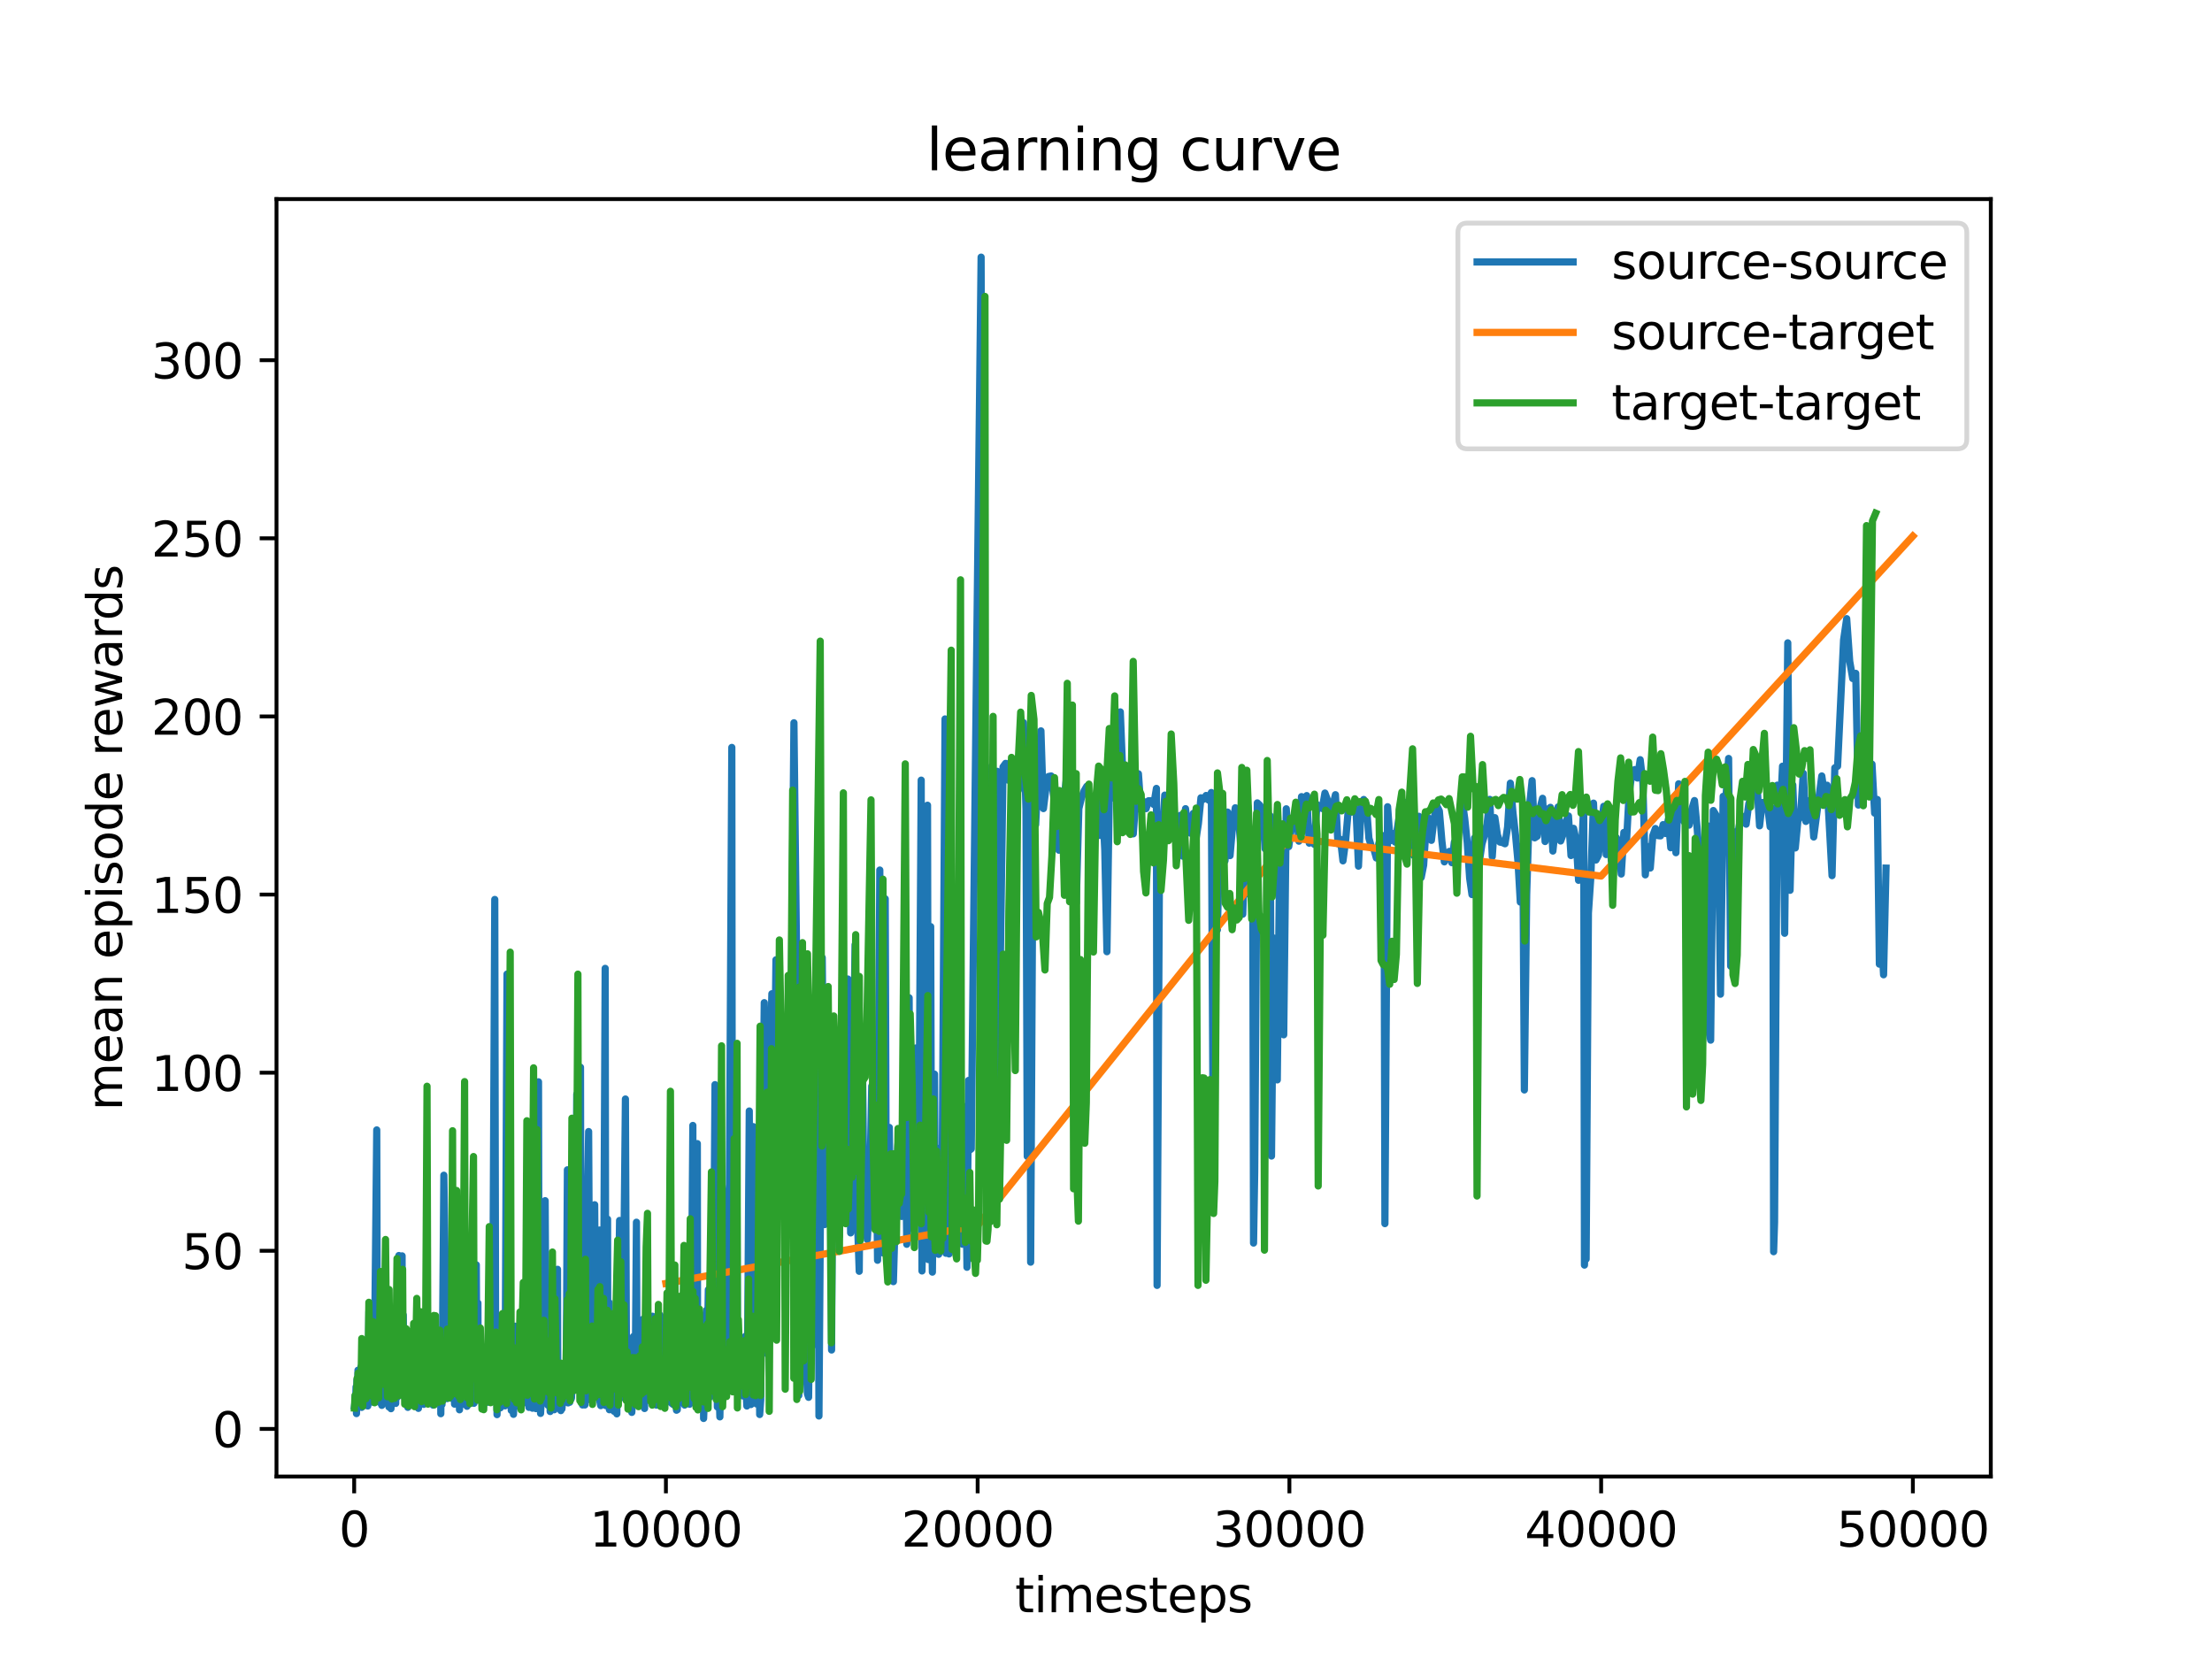 <?xml version="1.0" encoding="utf-8" standalone="no"?>
<!DOCTYPE svg PUBLIC "-//W3C//DTD SVG 1.1//EN"
  "http://www.w3.org/Graphics/SVG/1.1/DTD/svg11.dtd">
<svg xmlns:xlink="http://www.w3.org/1999/xlink" width="460.8pt" height="345.6pt" viewBox="0 0 460.8 345.6" xmlns="http://www.w3.org/2000/svg" version="1.1">
 <defs>
  <style type="text/css">*{stroke-linejoin: round; stroke-linecap: butt}</style>
 </defs>
 <g id="figure_1">
  <g id="patch_1">
   <path d="M 0 345.6 
L 460.8 345.6 
L 460.8 0 
L 0 0 
z
" style="fill: #ffffff"/>
  </g>
  <g id="axes_1">
   <g id="patch_2">
    <path d="M 57.6 307.584 
L 414.72 307.584 
L 414.72 41.472 
L 57.6 41.472 
z
" style="fill: #ffffff"/>
   </g>
   <g id="matplotlib.axis_1">
    <g id="xtick_1">
     <g id="line2d_1">
      <defs>
       <path id="m27c959105b" d="M 0 0 
L 0 3.5 
" style="stroke: #000000; stroke-width: 0.8"/>
      </defs>
      <g>
       <use xlink:href="#m27c959105b" x="73.781" y="307.584" style="stroke: #000000; stroke-width: 0.8"/>
      </g>
     </g>
     <g id="text_1">
      <!-- 0 -->
      <g transform="translate(70.6 322.182) scale(0.1 -0.1)">
       <defs>
        <path id="DejaVuSans-30" d="M 2034 4250 
Q 1547 4250 1301 3770 
Q 1056 3291 1056 2328 
Q 1056 1369 1301 889 
Q 1547 409 2034 409 
Q 2525 409 2770 889 
Q 3016 1369 3016 2328 
Q 3016 3291 2770 3770 
Q 2525 4250 2034 4250 
z
M 2034 4750 
Q 2819 4750 3233 4129 
Q 3647 3509 3647 2328 
Q 3647 1150 3233 529 
Q 2819 -91 2034 -91 
Q 1250 -91 836 529 
Q 422 1150 422 2328 
Q 422 3509 836 4129 
Q 1250 4750 2034 4750 
z
" transform="scale(0.016)"/>
       </defs>
       <use xlink:href="#DejaVuSans-30"/>
      </g>
     </g>
    </g>
    <g id="xtick_2">
     <g id="line2d_2">
      <g>
       <use xlink:href="#m27c959105b" x="138.722" y="307.584" style="stroke: #000000; stroke-width: 0.8"/>
      </g>
     </g>
     <g id="text_2">
      <!-- 10000 -->
      <g transform="translate(122.816 322.182) scale(0.1 -0.1)">
       <defs>
        <path id="DejaVuSans-31" d="M 794 531 
L 1825 531 
L 1825 4091 
L 703 3866 
L 703 4441 
L 1819 4666 
L 2450 4666 
L 2450 531 
L 3481 531 
L 3481 0 
L 794 0 
L 794 531 
z
" transform="scale(0.016)"/>
       </defs>
       <use xlink:href="#DejaVuSans-31"/>
       <use xlink:href="#DejaVuSans-30" x="63.623"/>
       <use xlink:href="#DejaVuSans-30" x="127.246"/>
       <use xlink:href="#DejaVuSans-30" x="190.869"/>
       <use xlink:href="#DejaVuSans-30" x="254.492"/>
      </g>
     </g>
    </g>
    <g id="xtick_3">
     <g id="line2d_3">
      <g>
       <use xlink:href="#m27c959105b" x="203.663" y="307.584" style="stroke: #000000; stroke-width: 0.8"/>
      </g>
     </g>
     <g id="text_3">
      <!-- 20000 -->
      <g transform="translate(187.757 322.182) scale(0.1 -0.1)">
       <defs>
        <path id="DejaVuSans-32" d="M 1228 531 
L 3431 531 
L 3431 0 
L 469 0 
L 469 531 
Q 828 903 1448 1529 
Q 2069 2156 2228 2338 
Q 2531 2678 2651 2914 
Q 2772 3150 2772 3378 
Q 2772 3750 2511 3984 
Q 2250 4219 1831 4219 
Q 1534 4219 1204 4116 
Q 875 4013 500 3803 
L 500 4441 
Q 881 4594 1212 4672 
Q 1544 4750 1819 4750 
Q 2544 4750 2975 4387 
Q 3406 4025 3406 3419 
Q 3406 3131 3298 2873 
Q 3191 2616 2906 2266 
Q 2828 2175 2409 1742 
Q 1991 1309 1228 531 
z
" transform="scale(0.016)"/>
       </defs>
       <use xlink:href="#DejaVuSans-32"/>
       <use xlink:href="#DejaVuSans-30" x="63.623"/>
       <use xlink:href="#DejaVuSans-30" x="127.246"/>
       <use xlink:href="#DejaVuSans-30" x="190.869"/>
       <use xlink:href="#DejaVuSans-30" x="254.492"/>
      </g>
     </g>
    </g>
    <g id="xtick_4">
     <g id="line2d_4">
      <g>
       <use xlink:href="#m27c959105b" x="268.605" y="307.584" style="stroke: #000000; stroke-width: 0.8"/>
      </g>
     </g>
     <g id="text_4">
      <!-- 30000 -->
      <g transform="translate(252.698 322.182) scale(0.1 -0.1)">
       <defs>
        <path id="DejaVuSans-33" d="M 2597 2516 
Q 3050 2419 3304 2112 
Q 3559 1806 3559 1356 
Q 3559 666 3084 287 
Q 2609 -91 1734 -91 
Q 1441 -91 1130 -33 
Q 819 25 488 141 
L 488 750 
Q 750 597 1062 519 
Q 1375 441 1716 441 
Q 2309 441 2620 675 
Q 2931 909 2931 1356 
Q 2931 1769 2642 2001 
Q 2353 2234 1838 2234 
L 1294 2234 
L 1294 2753 
L 1863 2753 
Q 2328 2753 2575 2939 
Q 2822 3125 2822 3475 
Q 2822 3834 2567 4026 
Q 2313 4219 1838 4219 
Q 1578 4219 1281 4162 
Q 984 4106 628 3988 
L 628 4550 
Q 988 4650 1302 4700 
Q 1616 4750 1894 4750 
Q 2613 4750 3031 4423 
Q 3450 4097 3450 3541 
Q 3450 3153 3228 2886 
Q 3006 2619 2597 2516 
z
" transform="scale(0.016)"/>
       </defs>
       <use xlink:href="#DejaVuSans-33"/>
       <use xlink:href="#DejaVuSans-30" x="63.623"/>
       <use xlink:href="#DejaVuSans-30" x="127.246"/>
       <use xlink:href="#DejaVuSans-30" x="190.869"/>
       <use xlink:href="#DejaVuSans-30" x="254.492"/>
      </g>
     </g>
    </g>
    <g id="xtick_5">
     <g id="line2d_5">
      <g>
       <use xlink:href="#m27c959105b" x="333.546" y="307.584" style="stroke: #000000; stroke-width: 0.8"/>
      </g>
     </g>
     <g id="text_5">
      <!-- 40000 -->
      <g transform="translate(317.64 322.182) scale(0.1 -0.1)">
       <defs>
        <path id="DejaVuSans-34" d="M 2419 4116 
L 825 1625 
L 2419 1625 
L 2419 4116 
z
M 2253 4666 
L 3047 4666 
L 3047 1625 
L 3713 1625 
L 3713 1100 
L 3047 1100 
L 3047 0 
L 2419 0 
L 2419 1100 
L 313 1100 
L 313 1709 
L 2253 4666 
z
" transform="scale(0.016)"/>
       </defs>
       <use xlink:href="#DejaVuSans-34"/>
       <use xlink:href="#DejaVuSans-30" x="63.623"/>
       <use xlink:href="#DejaVuSans-30" x="127.246"/>
       <use xlink:href="#DejaVuSans-30" x="190.869"/>
       <use xlink:href="#DejaVuSans-30" x="254.492"/>
      </g>
     </g>
    </g>
    <g id="xtick_6">
     <g id="line2d_6">
      <g>
       <use xlink:href="#m27c959105b" x="398.487" y="307.584" style="stroke: #000000; stroke-width: 0.8"/>
      </g>
     </g>
     <g id="text_6">
      <!-- 50000 -->
      <g transform="translate(382.581 322.182) scale(0.1 -0.1)">
       <defs>
        <path id="DejaVuSans-35" d="M 691 4666 
L 3169 4666 
L 3169 4134 
L 1269 4134 
L 1269 2991 
Q 1406 3038 1543 3061 
Q 1681 3084 1819 3084 
Q 2600 3084 3056 2656 
Q 3513 2228 3513 1497 
Q 3513 744 3044 326 
Q 2575 -91 1722 -91 
Q 1428 -91 1123 -41 
Q 819 9 494 109 
L 494 744 
Q 775 591 1075 516 
Q 1375 441 1709 441 
Q 2250 441 2565 725 
Q 2881 1009 2881 1497 
Q 2881 1984 2565 2268 
Q 2250 2553 1709 2553 
Q 1456 2553 1204 2497 
Q 953 2441 691 2322 
L 691 4666 
z
" transform="scale(0.016)"/>
       </defs>
       <use xlink:href="#DejaVuSans-35"/>
       <use xlink:href="#DejaVuSans-30" x="63.623"/>
       <use xlink:href="#DejaVuSans-30" x="127.246"/>
       <use xlink:href="#DejaVuSans-30" x="190.869"/>
       <use xlink:href="#DejaVuSans-30" x="254.492"/>
      </g>
     </g>
    </g>
    <g id="text_7">
     <!-- timesteps -->
     <g transform="translate(211.444 335.861) scale(0.1 -0.1)">
      <defs>
       <path id="DejaVuSans-74" d="M 1172 4494 
L 1172 3500 
L 2356 3500 
L 2356 3053 
L 1172 3053 
L 1172 1153 
Q 1172 725 1289 603 
Q 1406 481 1766 481 
L 2356 481 
L 2356 0 
L 1766 0 
Q 1100 0 847 248 
Q 594 497 594 1153 
L 594 3053 
L 172 3053 
L 172 3500 
L 594 3500 
L 594 4494 
L 1172 4494 
z
" transform="scale(0.016)"/>
       <path id="DejaVuSans-69" d="M 603 3500 
L 1178 3500 
L 1178 0 
L 603 0 
L 603 3500 
z
M 603 4863 
L 1178 4863 
L 1178 4134 
L 603 4134 
L 603 4863 
z
" transform="scale(0.016)"/>
       <path id="DejaVuSans-6d" d="M 3328 2828 
Q 3544 3216 3844 3400 
Q 4144 3584 4550 3584 
Q 5097 3584 5394 3201 
Q 5691 2819 5691 2113 
L 5691 0 
L 5113 0 
L 5113 2094 
Q 5113 2597 4934 2840 
Q 4756 3084 4391 3084 
Q 3944 3084 3684 2787 
Q 3425 2491 3425 1978 
L 3425 0 
L 2847 0 
L 2847 2094 
Q 2847 2600 2669 2842 
Q 2491 3084 2119 3084 
Q 1678 3084 1418 2786 
Q 1159 2488 1159 1978 
L 1159 0 
L 581 0 
L 581 3500 
L 1159 3500 
L 1159 2956 
Q 1356 3278 1631 3431 
Q 1906 3584 2284 3584 
Q 2666 3584 2933 3390 
Q 3200 3197 3328 2828 
z
" transform="scale(0.016)"/>
       <path id="DejaVuSans-65" d="M 3597 1894 
L 3597 1613 
L 953 1613 
Q 991 1019 1311 708 
Q 1631 397 2203 397 
Q 2534 397 2845 478 
Q 3156 559 3463 722 
L 3463 178 
Q 3153 47 2828 -22 
Q 2503 -91 2169 -91 
Q 1331 -91 842 396 
Q 353 884 353 1716 
Q 353 2575 817 3079 
Q 1281 3584 2069 3584 
Q 2775 3584 3186 3129 
Q 3597 2675 3597 1894 
z
M 3022 2063 
Q 3016 2534 2758 2815 
Q 2500 3097 2075 3097 
Q 1594 3097 1305 2825 
Q 1016 2553 972 2059 
L 3022 2063 
z
" transform="scale(0.016)"/>
       <path id="DejaVuSans-73" d="M 2834 3397 
L 2834 2853 
Q 2591 2978 2328 3040 
Q 2066 3103 1784 3103 
Q 1356 3103 1142 2972 
Q 928 2841 928 2578 
Q 928 2378 1081 2264 
Q 1234 2150 1697 2047 
L 1894 2003 
Q 2506 1872 2764 1633 
Q 3022 1394 3022 966 
Q 3022 478 2636 193 
Q 2250 -91 1575 -91 
Q 1294 -91 989 -36 
Q 684 19 347 128 
L 347 722 
Q 666 556 975 473 
Q 1284 391 1588 391 
Q 1994 391 2212 530 
Q 2431 669 2431 922 
Q 2431 1156 2273 1281 
Q 2116 1406 1581 1522 
L 1381 1569 
Q 847 1681 609 1914 
Q 372 2147 372 2553 
Q 372 3047 722 3315 
Q 1072 3584 1716 3584 
Q 2034 3584 2315 3537 
Q 2597 3491 2834 3397 
z
" transform="scale(0.016)"/>
       <path id="DejaVuSans-70" d="M 1159 525 
L 1159 -1331 
L 581 -1331 
L 581 3500 
L 1159 3500 
L 1159 2969 
Q 1341 3281 1617 3432 
Q 1894 3584 2278 3584 
Q 2916 3584 3314 3078 
Q 3713 2572 3713 1747 
Q 3713 922 3314 415 
Q 2916 -91 2278 -91 
Q 1894 -91 1617 61 
Q 1341 213 1159 525 
z
M 3116 1747 
Q 3116 2381 2855 2742 
Q 2594 3103 2138 3103 
Q 1681 3103 1420 2742 
Q 1159 2381 1159 1747 
Q 1159 1113 1420 752 
Q 1681 391 2138 391 
Q 2594 391 2855 752 
Q 3116 1113 3116 1747 
z
" transform="scale(0.016)"/>
      </defs>
      <use xlink:href="#DejaVuSans-74"/>
      <use xlink:href="#DejaVuSans-69" x="39.209"/>
      <use xlink:href="#DejaVuSans-6d" x="66.992"/>
      <use xlink:href="#DejaVuSans-65" x="164.404"/>
      <use xlink:href="#DejaVuSans-73" x="225.928"/>
      <use xlink:href="#DejaVuSans-74" x="278.027"/>
      <use xlink:href="#DejaVuSans-65" x="317.236"/>
      <use xlink:href="#DejaVuSans-70" x="378.76"/>
      <use xlink:href="#DejaVuSans-73" x="442.236"/>
     </g>
    </g>
   </g>
   <g id="matplotlib.axis_2">
    <g id="ytick_1">
     <g id="line2d_7">
      <defs>
       <path id="meeecaa1649" d="M 0 0 
L -3.5 0 
" style="stroke: #000000; stroke-width: 0.8"/>
      </defs>
      <g>
       <use xlink:href="#meeecaa1649" x="57.6" y="297.67" style="stroke: #000000; stroke-width: 0.8"/>
      </g>
     </g>
     <g id="text_8">
      <!-- 0 -->
      <g transform="translate(44.237 301.469) scale(0.1 -0.1)">
       <use xlink:href="#DejaVuSans-30"/>
      </g>
     </g>
    </g>
    <g id="ytick_2">
     <g id="line2d_8">
      <g>
       <use xlink:href="#meeecaa1649" x="57.6" y="260.564" style="stroke: #000000; stroke-width: 0.8"/>
      </g>
     </g>
     <g id="text_9">
      <!-- 50 -->
      <g transform="translate(37.875 264.364) scale(0.1 -0.1)">
       <use xlink:href="#DejaVuSans-35"/>
       <use xlink:href="#DejaVuSans-30" x="63.623"/>
      </g>
     </g>
    </g>
    <g id="ytick_3">
     <g id="line2d_9">
      <g>
       <use xlink:href="#meeecaa1649" x="57.6" y="223.459" style="stroke: #000000; stroke-width: 0.8"/>
      </g>
     </g>
     <g id="text_10">
      <!-- 100 -->
      <g transform="translate(31.512 227.258) scale(0.1 -0.1)">
       <use xlink:href="#DejaVuSans-31"/>
       <use xlink:href="#DejaVuSans-30" x="63.623"/>
       <use xlink:href="#DejaVuSans-30" x="127.246"/>
      </g>
     </g>
    </g>
    <g id="ytick_4">
     <g id="line2d_10">
      <g>
       <use xlink:href="#meeecaa1649" x="57.6" y="186.353" style="stroke: #000000; stroke-width: 0.8"/>
      </g>
     </g>
     <g id="text_11">
      <!-- 150 -->
      <g transform="translate(31.512 190.152) scale(0.1 -0.1)">
       <use xlink:href="#DejaVuSans-31"/>
       <use xlink:href="#DejaVuSans-35" x="63.623"/>
       <use xlink:href="#DejaVuSans-30" x="127.246"/>
      </g>
     </g>
    </g>
    <g id="ytick_5">
     <g id="line2d_11">
      <g>
       <use xlink:href="#meeecaa1649" x="57.6" y="149.247" style="stroke: #000000; stroke-width: 0.8"/>
      </g>
     </g>
     <g id="text_12">
      <!-- 200 -->
      <g transform="translate(31.512 153.046) scale(0.1 -0.1)">
       <use xlink:href="#DejaVuSans-32"/>
       <use xlink:href="#DejaVuSans-30" x="63.623"/>
       <use xlink:href="#DejaVuSans-30" x="127.246"/>
      </g>
     </g>
    </g>
    <g id="ytick_6">
     <g id="line2d_12">
      <g>
       <use xlink:href="#meeecaa1649" x="57.6" y="112.141" style="stroke: #000000; stroke-width: 0.8"/>
      </g>
     </g>
     <g id="text_13">
      <!-- 250 -->
      <g transform="translate(31.512 115.94) scale(0.1 -0.1)">
       <use xlink:href="#DejaVuSans-32"/>
       <use xlink:href="#DejaVuSans-35" x="63.623"/>
       <use xlink:href="#DejaVuSans-30" x="127.246"/>
      </g>
     </g>
    </g>
    <g id="ytick_7">
     <g id="line2d_13">
      <g>
       <use xlink:href="#meeecaa1649" x="57.6" y="75.035" style="stroke: #000000; stroke-width: 0.8"/>
      </g>
     </g>
     <g id="text_14">
      <!-- 300 -->
      <g transform="translate(31.512 78.835) scale(0.1 -0.1)">
       <use xlink:href="#DejaVuSans-33"/>
       <use xlink:href="#DejaVuSans-30" x="63.623"/>
       <use xlink:href="#DejaVuSans-30" x="127.246"/>
      </g>
     </g>
    </g>
    <g id="text_15">
     <!-- mean episode rewards -->
     <g transform="translate(25.433 231.36) rotate(-90) scale(0.1 -0.1)">
      <defs>
       <path id="DejaVuSans-61" d="M 2194 1759 
Q 1497 1759 1228 1600 
Q 959 1441 959 1056 
Q 959 750 1161 570 
Q 1363 391 1709 391 
Q 2188 391 2477 730 
Q 2766 1069 2766 1631 
L 2766 1759 
L 2194 1759 
z
M 3341 1997 
L 3341 0 
L 2766 0 
L 2766 531 
Q 2569 213 2275 61 
Q 1981 -91 1556 -91 
Q 1019 -91 701 211 
Q 384 513 384 1019 
Q 384 1609 779 1909 
Q 1175 2209 1959 2209 
L 2766 2209 
L 2766 2266 
Q 2766 2663 2505 2880 
Q 2244 3097 1772 3097 
Q 1472 3097 1187 3025 
Q 903 2953 641 2809 
L 641 3341 
Q 956 3463 1253 3523 
Q 1550 3584 1831 3584 
Q 2591 3584 2966 3190 
Q 3341 2797 3341 1997 
z
" transform="scale(0.016)"/>
       <path id="DejaVuSans-6e" d="M 3513 2113 
L 3513 0 
L 2938 0 
L 2938 2094 
Q 2938 2591 2744 2837 
Q 2550 3084 2163 3084 
Q 1697 3084 1428 2787 
Q 1159 2491 1159 1978 
L 1159 0 
L 581 0 
L 581 3500 
L 1159 3500 
L 1159 2956 
Q 1366 3272 1645 3428 
Q 1925 3584 2291 3584 
Q 2894 3584 3203 3211 
Q 3513 2838 3513 2113 
z
" transform="scale(0.016)"/>
       <path id="DejaVuSans-20" transform="scale(0.016)"/>
       <path id="DejaVuSans-6f" d="M 1959 3097 
Q 1497 3097 1228 2736 
Q 959 2375 959 1747 
Q 959 1119 1226 758 
Q 1494 397 1959 397 
Q 2419 397 2687 759 
Q 2956 1122 2956 1747 
Q 2956 2369 2687 2733 
Q 2419 3097 1959 3097 
z
M 1959 3584 
Q 2709 3584 3137 3096 
Q 3566 2609 3566 1747 
Q 3566 888 3137 398 
Q 2709 -91 1959 -91 
Q 1206 -91 779 398 
Q 353 888 353 1747 
Q 353 2609 779 3096 
Q 1206 3584 1959 3584 
z
" transform="scale(0.016)"/>
       <path id="DejaVuSans-64" d="M 2906 2969 
L 2906 4863 
L 3481 4863 
L 3481 0 
L 2906 0 
L 2906 525 
Q 2725 213 2448 61 
Q 2172 -91 1784 -91 
Q 1150 -91 751 415 
Q 353 922 353 1747 
Q 353 2572 751 3078 
Q 1150 3584 1784 3584 
Q 2172 3584 2448 3432 
Q 2725 3281 2906 2969 
z
M 947 1747 
Q 947 1113 1208 752 
Q 1469 391 1925 391 
Q 2381 391 2643 752 
Q 2906 1113 2906 1747 
Q 2906 2381 2643 2742 
Q 2381 3103 1925 3103 
Q 1469 3103 1208 2742 
Q 947 2381 947 1747 
z
" transform="scale(0.016)"/>
       <path id="DejaVuSans-72" d="M 2631 2963 
Q 2534 3019 2420 3045 
Q 2306 3072 2169 3072 
Q 1681 3072 1420 2755 
Q 1159 2438 1159 1844 
L 1159 0 
L 581 0 
L 581 3500 
L 1159 3500 
L 1159 2956 
Q 1341 3275 1631 3429 
Q 1922 3584 2338 3584 
Q 2397 3584 2469 3576 
Q 2541 3569 2628 3553 
L 2631 2963 
z
" transform="scale(0.016)"/>
       <path id="DejaVuSans-77" d="M 269 3500 
L 844 3500 
L 1563 769 
L 2278 3500 
L 2956 3500 
L 3675 769 
L 4391 3500 
L 4966 3500 
L 4050 0 
L 3372 0 
L 2619 2869 
L 1863 0 
L 1184 0 
L 269 3500 
z
" transform="scale(0.016)"/>
      </defs>
      <use xlink:href="#DejaVuSans-6d"/>
      <use xlink:href="#DejaVuSans-65" x="97.412"/>
      <use xlink:href="#DejaVuSans-61" x="158.936"/>
      <use xlink:href="#DejaVuSans-6e" x="220.215"/>
      <use xlink:href="#DejaVuSans-20" x="283.594"/>
      <use xlink:href="#DejaVuSans-65" x="315.381"/>
      <use xlink:href="#DejaVuSans-70" x="376.904"/>
      <use xlink:href="#DejaVuSans-69" x="440.381"/>
      <use xlink:href="#DejaVuSans-73" x="468.164"/>
      <use xlink:href="#DejaVuSans-6f" x="520.264"/>
      <use xlink:href="#DejaVuSans-64" x="581.445"/>
      <use xlink:href="#DejaVuSans-65" x="644.922"/>
      <use xlink:href="#DejaVuSans-20" x="706.445"/>
      <use xlink:href="#DejaVuSans-72" x="738.232"/>
      <use xlink:href="#DejaVuSans-65" x="777.096"/>
      <use xlink:href="#DejaVuSans-77" x="838.619"/>
      <use xlink:href="#DejaVuSans-61" x="920.406"/>
      <use xlink:href="#DejaVuSans-72" x="981.686"/>
      <use xlink:href="#DejaVuSans-64" x="1021.049"/>
      <use xlink:href="#DejaVuSans-73" x="1084.525"/>
     </g>
    </g>
   </g>
   <g id="line2d_14">
    <path d="M 73.852 292.933 
L 73.924 292.357 
L 74.002 290.733 
L 74.08 292.384 
L 74.17 288.917 
L 74.261 294.477 
L 74.365 287.398 
L 74.469 290.653 
L 74.573 285.444 
L 74.69 288.852 
L 74.813 285.645 
L 74.937 290.161 
L 75.067 288.684 
L 75.196 284.752 
L 75.333 293.185 
L 75.476 288.808 
L 75.534 292.363 
L 75.839 287.187 
L 76.002 279.581 
L 76.08 292.764 
L 76.151 292.618 
L 76.223 292.756 
L 76.372 284.833 
L 76.43 292.795 
L 76.534 288.84 
L 76.612 292.894 
L 76.859 273.228 
L 77.008 289.738 
L 77.43 287.199 
L 77.56 292.078 
L 77.664 289.722 
L 77.827 274.005 
L 77.918 291.815 
L 78.483 235.382 
L 78.612 287.683 
L 78.801 279.19 
L 78.989 277.193 
L 79.132 292.179 
L 79.255 290.79 
L 79.463 277.02 
L 79.541 292.767 
L 79.911 271.092 
L 80.035 290.55 
L 80.165 286.005 
L 80.34 290.354 
L 80.424 290.188 
L 80.58 280.701 
L 80.749 280.519 
L 80.814 291.807 
L 80.892 291.677 
L 81.022 293.1 
L 81.139 283.243 
L 81.256 289.97 
L 81.45 293.458 
L 81.606 287.636 
L 81.691 289.171 
L 81.859 276.019 
L 82.249 291.845 
L 82.431 292.36 
L 82.548 282.66 
L 82.736 291.099 
L 83.093 261.545 
L 83.171 290.166 
L 83.399 272.392 
L 83.528 285.882 
L 83.762 261.618 
L 83.84 289.619 
L 84.009 273.954 
L 84.21 290.991 
L 84.321 290.236 
L 84.483 282.244 
L 84.678 291.664 
L 84.782 289.879 
L 84.957 293.179 
L 85.353 282.495 
L 85.594 285.751 
L 85.698 291.223 
L 85.788 290.976 
L 85.977 278.838 
L 86.055 289.823 
L 86.334 282.927 
L 86.444 291.29 
L 86.613 285.704 
L 86.678 292.102 
L 86.827 287.114 
L 86.886 292.817 
L 87.003 288.215 
L 87.165 293.387 
L 87.315 280.284 
L 87.431 288.41 
L 87.613 288.848 
L 87.763 292.483 
L 87.899 288.519 
L 88.074 289.924 
L 88.172 287.488 
L 88.269 292.551 
L 88.367 287.99 
L 88.451 289.34 
L 88.581 282.74 
L 88.698 284.327 
L 88.867 273.86 
L 89.165 291.124 
L 89.484 286.09 
L 89.587 286.713 
L 89.678 290.91 
L 89.854 292.131 
L 90.126 287.342 
L 90.217 292.711 
L 90.354 282.628 
L 90.477 290.828 
L 90.795 289.72 
L 91.003 290.706 
L 91.094 292.161 
L 91.218 291.808 
L 91.393 288.873 
L 91.77 279.195 
L 91.828 294.504 
L 91.997 280.884 
L 92.075 292.592 
L 92.464 244.82 
L 92.75 263.295 
L 92.867 287.817 
L 93.029 279.824 
L 93.133 291.357 
L 93.374 285.057 
L 93.471 290.461 
L 93.62 283.846 
L 93.809 286.435 
L 93.939 291.269 
L 94.081 282.937 
L 94.322 281.43 
L 94.426 289.875 
L 94.588 282.409 
L 94.692 292.51 
L 94.9 278.549 
L 95.095 274.792 
L 95.166 292.002 
L 95.452 261.017 
L 95.718 293.688 
L 95.971 276.225 
L 96.043 292.479 
L 96.283 267.817 
L 96.374 292.324 
L 96.647 287.879 
L 96.751 286.525 
L 96.893 292.615 
L 97.134 266.818 
L 97.29 292.958 
L 97.549 283.931 
L 97.634 290.678 
L 97.835 271.531 
L 97.945 289.977 
L 98.069 286.195 
L 98.199 290.459 
L 98.439 290.069 
L 98.53 288.787 
L 98.673 289.634 
L 98.731 292.336 
L 98.946 282.115 
L 99.225 263.49 
L 99.361 291.398 
L 99.556 271.439 
L 99.634 289.965 
L 99.77 281.296 
L 99.842 290.747 
L 99.933 290.067 
L 100.134 290.1 
L 100.335 291.888 
L 100.446 288.153 
L 100.537 290.533 
L 100.809 283.181 
L 100.881 291.725 
L 101.141 282.391 
L 101.244 290.449 
L 101.329 290.425 
L 101.485 280.364 
L 101.55 292.122 
L 101.68 285.337 
L 101.757 290.412 
L 101.965 286.111 
L 102.05 291.052 
L 102.141 290.555 
L 102.271 282.346 
L 102.569 291.451 
L 103.069 187.371 
L 103.264 290.417 
L 103.459 287.887 
L 103.543 294.694 
L 103.686 287.776 
L 103.777 288.114 
L 103.94 287.257 
L 104.063 292.404 
L 104.147 292.264 
L 104.219 293.294 
L 104.381 286.908 
L 104.44 292.935 
L 104.732 292.193 
L 104.888 281.461 
L 105.024 280.046 
L 105.199 292.866 
L 105.621 202.916 
L 105.706 291.499 
L 106.005 271.712 
L 106.102 287.572 
L 106.349 280.883 
L 106.505 293.817 
L 106.784 283.859 
L 106.966 294.634 
L 107.135 290.445 
L 107.31 276.268 
L 107.388 293.034 
L 107.479 289.146 
L 107.635 279.588 
L 108.037 290.665 
L 108.122 289.833 
L 108.278 288.997 
L 108.42 281.329 
L 108.563 292.278 
L 108.68 292.564 
L 108.804 281.935 
L 108.895 291.17 
L 109.05 287.376 
L 109.161 292.244 
L 109.518 280.383 
L 109.609 288.795 
L 109.713 287.477 
L 109.797 288.99 
L 110.089 279.649 
L 110.187 293.184 
L 110.336 278.905 
L 110.57 271.489 
L 110.843 288.404 
L 110.921 293.356 
L 111.09 271.889 
L 111.297 291.556 
L 111.375 289.438 
L 111.512 281.035 
L 111.642 293.438 
L 111.758 284.168 
L 112.181 225.362 
L 112.323 293.167 
L 112.414 288.766 
L 112.473 292.868 
L 112.557 290.869 
L 112.609 294.438 
L 112.843 289.88 
L 113.07 270.309 
L 113.233 289.691 
L 113.564 250.122 
L 113.798 291.325 
L 113.992 275.591 
L 114.155 292.748 
L 114.233 291.589 
L 114.408 282.109 
L 114.609 294.046 
L 114.7 289.248 
L 114.759 293.536 
L 115.096 282.547 
L 115.239 282.137 
L 115.311 291.68 
L 115.408 288.999 
L 115.473 293.669 
L 115.778 281.319 
L 116.142 264.418 
L 116.2 292.451 
L 116.324 285.344 
L 116.454 286.04 
L 116.662 292.038 
L 116.765 285.866 
L 116.837 293.854 
L 116.928 289.256 
L 117.064 293.504 
L 117.136 292.531 
L 117.22 292.403 
L 117.337 289.246 
L 117.428 291.168 
L 117.506 291.105 
L 117.577 291.34 
L 117.701 288.824 
L 117.928 291.967 
L 118.201 243.696 
L 118.343 292.253 
L 118.408 292.191 
L 118.577 275.331 
L 118.675 292.119 
L 118.785 287.74 
L 118.973 291.442 
L 119.051 291.209 
L 119.246 284.992 
L 119.344 286.715 
L 119.675 257.636 
L 119.766 287.474 
L 120.149 227.945 
L 120.467 267.94 
L 120.928 222.331 
L 121.032 289.622 
L 121.194 281.848 
L 121.357 292.681 
L 121.467 291.232 
L 121.552 292.664 
L 121.617 292.371 
L 121.779 290.646 
L 121.844 292.678 
L 122.259 257.033 
L 122.623 235.722 
L 122.915 291.587 
L 122.993 289.276 
L 123.227 259.977 
L 123.357 288.31 
L 123.597 256.426 
L 123.883 250.972 
L 124.149 289.056 
L 124.253 288.147 
L 124.448 290.897 
L 124.909 256.236 
L 124.974 291.962 
L 125.149 292.817 
L 125.558 274.475 
L 125.656 290.163 
L 126.072 201.728 
L 126.195 292.817 
L 126.279 290.106 
L 126.565 253.965 
L 126.636 291.133 
L 126.883 271.34 
L 126.948 293.676 
L 127.02 290.93 
L 127.201 287.384 
L 127.422 291.003 
L 127.513 288.255 
L 127.591 288.658 
L 127.682 293.021 
L 127.838 284.549 
L 127.903 293.993 
L 127.987 292.045 
L 128.13 283.107 
L 128.267 287.243 
L 128.409 282.584 
L 128.494 294.531 
L 129.072 254.242 
L 129.299 291.23 
L 129.578 260.351 
L 129.669 290.89 
L 130.286 228.943 
L 130.533 290.236 
L 130.695 282.121 
L 130.773 290.05 
L 130.871 287.89 
L 131.027 280.295 
L 131.176 286.696 
L 131.325 281.261 
L 131.39 293.481 
L 131.488 289.649 
L 131.617 294.229 
L 131.682 293.02 
L 131.76 291.863 
L 131.949 278.416 
L 132.033 290.982 
L 132.176 281.956 
L 132.312 289.047 
L 132.585 254.61 
L 132.728 292.561 
L 132.975 283.765 
L 133.085 289.948 
L 133.235 281.163 
L 133.345 290.428 
L 133.514 290.488 
L 133.637 289.792 
L 133.709 292.466 
L 133.793 290.77 
L 133.988 274.792 
L 134.072 291.817 
L 134.196 291.702 
L 134.274 293.418 
L 134.39 285.98 
L 134.481 288.874 
L 134.579 288.564 
L 134.735 285.003 
L 134.865 285.555 
L 134.988 284.285 
L 135.066 290.613 
L 135.163 287.855 
L 135.358 277.155 
L 135.54 275.181 
L 135.735 289.812 
L 135.917 274.189 
L 136.131 292.513 
L 136.404 282.643 
L 136.527 288.811 
L 136.657 284.552 
L 136.741 292.71 
L 136.897 278.795 
L 137.008 287.483 
L 137.222 282.415 
L 137.339 286.404 
L 137.521 274.007 
L 137.748 290.406 
L 137.858 287.596 
L 138.034 286.62 
L 138.099 291.725 
L 138.391 276.976 
L 138.521 292.099 
L 138.599 291.871 
L 138.774 289.976 
L 138.884 283.813 
L 138.969 292.049 
L 139.079 288.068 
L 139.19 289.973 
L 139.423 288.036 
L 139.54 288.926 
L 139.735 282.977 
L 139.975 292.388 
L 140.066 291.822 
L 140.177 291.275 
L 140.248 292.588 
L 140.346 288.851 
L 140.469 291.88 
L 140.579 283.968 
L 140.924 293.776 
L 141.027 288.923 
L 141.086 293.683 
L 141.339 288.308 
L 141.534 280.942 
L 141.651 289.449 
L 141.742 288.441 
L 141.956 291.568 
L 142.144 270.078 
L 142.313 292.165 
L 142.508 285.519 
L 142.619 292.706 
L 142.8 270.26 
L 143.106 286.645 
L 143.326 282.672 
L 143.541 291.16 
L 143.651 292.536 
L 143.813 290.738 
L 143.95 284.006 
L 144.333 234.449 
L 144.404 291.395 
L 144.749 253.84 
L 144.84 291.431 
L 145.268 238.236 
L 145.327 293.148 
L 145.418 290.334 
L 145.625 287.638 
L 145.762 293.354 
L 145.898 281.496 
L 145.989 293.109 
L 146.203 288.798 
L 146.398 291.986 
L 146.502 285.275 
L 146.573 295.488 
L 146.742 291.383 
L 146.918 274.544 
L 147.203 272.904 
L 147.353 280.527 
L 147.561 268.668 
L 147.729 282.038 
L 147.866 283.857 
L 147.963 290.987 
L 148.087 289.489 
L 148.223 281.187 
L 148.418 278.946 
L 148.522 286.999 
L 148.95 225.948 
L 149.262 289.267 
L 149.379 287.837 
L 149.437 293.098 
L 149.6 275.84 
L 149.665 291.974 
L 149.788 289.473 
L 149.963 295.162 
L 150.074 288.999 
L 150.379 246.527 
L 150.801 253.663 
L 150.944 281.15 
L 151.236 288.624 
L 151.366 280.994 
L 151.522 279.097 
L 151.736 285.989 
L 152.451 155.701 
L 152.581 283.508 
L 152.801 289.324 
L 152.931 289.335 
L 153.457 234.011 
L 153.626 276.448 
L 154.074 289.166 
L 154.522 279.494 
L 154.724 290.795 
L 154.925 285.985 
L 155.094 284.778 
L 155.308 278.338 
L 155.438 290.22 
L 155.587 292.9 
L 155.704 285.413 
L 156.087 231.442 
L 156.334 290.703 
L 156.438 292.592 
L 156.938 234.703 
L 157.269 238.161 
L 157.516 249.156 
L 157.601 292.467 
L 157.88 249.598 
L 158.256 294.67 
L 158.477 291.586 
L 158.756 248.341 
L 159.211 208.872 
L 159.679 254.793 
L 159.809 281.39 
L 159.938 282.136 
L 160.302 225.293 
L 160.796 207.014 
L 161.055 250.582 
L 161.646 199.947 
L 161.932 245.939 
L 162.504 253.31 
L 162.887 232.182 
L 163.361 222.776 
L 163.711 224.13 
L 164.179 223.842 
L 164.4 254.459 
L 165.393 150.567 
L 165.919 196.809 
L 166.166 286.726 
L 166.4 290.698 
L 166.939 217.621 
L 167.374 228.058 
L 167.556 261.164 
L 167.803 251.235 
L 167.972 285.25 
L 168.205 290.364 
L 168.446 291.088 
L 169.316 209.691 
L 169.861 228.575 
L 169.998 280.113 
L 170.413 232.407 
L 170.602 294.976 
L 171.29 199.51 
L 171.81 255.105 
L 172.316 214.23 
L 172.927 211.883 
L 173.232 281.231 
L 173.57 224.071 
L 173.777 255.509 
L 174.42 241.894 
L 174.635 255.06 
L 174.836 257.572 
L 175.323 218.68 
L 175.7 227.884 
L 175.953 248.258 
L 176.615 203.943 
L 177.206 256.836 
L 177.473 242.382 
L 178.128 196.813 
L 178.388 247.587 
L 178.992 264.831 
L 179.304 228.246 
L 179.661 220.414 
L 179.934 245.939 
L 180.285 239.84 
L 180.486 256.69 
L 180.687 258.227 
L 181.161 249.094 
L 181.596 226.253 
L 181.889 238.286 
L 182.304 229.196 
L 182.635 246.751 
L 182.811 262.539 
L 183.278 181.246 
L 183.551 244.032 
L 183.765 250.554 
L 183.954 261.016 
L 184.408 187.236 
L 184.629 252.019 
L 184.889 248.952 
L 185.259 234.862 
L 185.499 256.142 
L 185.96 244.428 
L 186.11 266.989 
L 186.746 244.592 
L 187.038 238.673 
L 187.324 235.943 
L 187.811 253.411 
L 188.168 233.697 
L 188.435 243.45 
L 188.701 242.976 
L 188.896 259.204 
L 189.389 207.854 
L 189.61 255.871 
L 189.837 252.658 
L 190.188 233.037 
L 190.422 252.18 
L 190.786 218.316 
L 191.052 244.105 
L 191.351 252.117 
L 191.903 162.518 
L 192.065 264.764 
L 192.701 232.893 
L 193.221 167.744 
L 193.396 262.395 
L 193.877 193.029 
L 194.072 256.726 
L 194.234 265.007 
L 194.675 223.757 
L 194.87 258.543 
L 195.085 252.286 
L 195.364 239.209 
L 195.546 261.296 
L 195.812 242.134 
L 196.273 244.568 
L 196.871 149.766 
L 197.046 261.077 
L 197.273 250.692 
L 197.513 245.466 
L 197.695 261.218 
L 197.975 238.299 
L 198.306 225.699 
L 198.488 260.265 
L 198.741 252.873 
L 198.949 256.896 
L 199.143 257.285 
L 199.41 242.661 
L 199.611 254.788 
L 200.085 246.258 
L 200.501 259.2 
L 200.715 255.429 
L 201.02 230.524 
L 201.436 263.996 
L 201.774 225.07 
L 202.046 239.552 
L 202.332 239.327 
L 202.754 198.715 
L 204.384 53.568 
L 204.8 206.71 
L 205.326 170.94 
L 205.638 229.1 
L 206.099 191.628 
L 206.651 159.546 
L 206.897 244.94 
L 207.177 237.36 
L 207.703 160.676 
L 207.975 240.526 
L 208.417 198.341 
L 208.95 159.76 
L 209.489 159.022 
L 210.015 162.515 
L 210.547 158.693 
L 211.067 166.61 
L 211.599 159.029 
L 212.119 164.638 
L 212.645 160.828 
L 213.203 150.53 
L 213.736 168.693 
L 213.996 240.892 
L 214.535 166.192 
L 214.703 262.934 
L 215.229 165.024 
L 215.749 171.797 
L 216.288 160.929 
L 216.846 152.253 
L 217.366 168.443 
L 217.886 164.215 
L 218.431 161.759 
L 218.977 161.645 
L 219.522 166.114 
L 220.068 165.403 
L 220.587 177.115 
L 221.107 166.088 
L 221.633 166.382 
L 222.165 162.195 
L 222.698 173.3 
L 223.243 168.344 
L 223.724 187.893 
L 224.204 188.123 
L 224.743 168.454 
L 225.295 166.211 
L 225.854 164.733 
L 226.406 163.796 
L 226.945 166.192 
L 227.477 173.528 
L 228.016 167.545 
L 229.081 174.033 
L 229.627 166.82 
L 230.146 177.086 
L 230.595 198.258 
L 231.147 161.162 
L 231.699 166.243 
L 232.264 160.033 
L 232.816 165.157 
L 233.381 148.304 
L 233.952 162.622 
L 234.491 168.821 
L 235.03 167.701 
L 235.556 163.826 
L 236.082 173.707 
L 236.615 166.361 
L 237.154 161.193 
L 237.693 168.696 
L 238.212 166.936 
L 238.751 168.458 
L 239.271 166.811 
L 239.81 166.812 
L 240.355 167.602 
L 240.901 164.241 
L 241.044 267.771 
L 241.563 176.011 
L 242.096 173.577 
L 242.648 165.636 
L 243.167 166.917 
L 243.726 167.155 
L 244.284 166.981 
L 244.823 171.728 
L 245.356 172.738 
L 245.901 169.835 
L 246.414 178.366 
L 246.966 168.462 
L 247.499 173.343 
L 248.031 173.571 
L 248.583 169.444 
L 249.109 175.072 
L 249.648 171.579 
L 250.181 166.192 
L 250.726 166.499 
L 251.259 165.71 
L 251.785 166.683 
L 252.343 165.096 
L 252.662 226.423 
L 253.149 187.014 
L 253.603 193.707 
L 254.142 172.73 
L 254.681 167.567 
L 255.194 179.313 
L 255.727 169.171 
L 256.24 178.244 
L 256.779 172.002 
L 257.337 168.275 
L 257.889 168.564 
L 258.415 175.587 
L 258.889 190.443 
L 259.415 174.614 
L 259.954 167.941 
L 260.435 186.509 
L 260.955 176.825 
L 261.136 258.954 
L 261.377 244.236 
L 261.922 167.256 
L 262.468 167.775 
L 263.013 168.915 
L 263.533 176.805 
L 264.072 172.061 
L 264.617 169.972 
L 264.877 240.823 
L 265.332 195.401 
L 265.76 202.147 
L 266.085 224.962 
L 266.624 173.921 
L 267.046 202.682 
L 267.423 215.568 
L 267.955 168.487 
L 268.475 176.361 
L 269.007 172.602 
L 269.54 172.232 
L 270.066 168.86 
L 270.585 175.235 
L 271.131 165.953 
L 271.67 170.94 
L 272.215 165.736 
L 272.741 175.646 
L 273.267 174.69 
L 273.787 175.891 
L 274.345 167.614 
L 275.449 168.436 
L 276.008 165.206 
L 276.566 166.705 
L 277.118 168.787 
L 277.645 167.903 
L 278.197 165.55 
L 278.723 175.772 
L 279.249 174.849 
L 279.762 179.332 
L 280.288 175.441 
L 280.833 169.15 
L 281.385 169.195 
L 281.937 168.237 
L 282.489 168.657 
L 282.996 180.435 
L 283.548 167.754 
L 284.087 166.548 
L 284.639 167.631 
L 285.165 174.599 
L 285.684 176.372 
L 286.204 176.876 
L 286.717 178.738 
L 287.243 175.676 
L 287.775 174.092 
L 288.308 174.081 
L 288.503 254.905 
L 289.061 168.054 
L 289.587 175.162 
L 290.12 173.634 
L 290.646 175.432 
L 291.737 168.389 
L 292.289 167.129 
L 292.847 167.184 
L 293.406 167.65 
L 293.964 167.733 
L 294.484 178.202 
L 295.562 170.044 
L 296.062 182.796 
L 296.568 180.236 
L 297.114 171.764 
L 297.659 170.458 
L 298.185 175.06 
L 298.731 170.616 
L 299.289 167.798 
L 299.841 168.938 
L 300.374 175.204 
L 300.887 179.541 
L 301.407 177.844 
L 301.926 177.364 
L 302.439 179.71 
L 302.965 175.425 
L 303.485 177.401 
L 304.03 169.564 
L 304.589 166.676 
L 305.128 170.508 
L 305.654 175.561 
L 306.154 182.936 
L 306.641 186.362 
L 307.173 174.562 
L 307.68 180.597 
L 308.193 179.382 
L 308.719 175.809 
L 309.251 173.972 
L 309.79 171.638 
L 310.349 166.528 
L 310.862 178.447 
L 311.407 170.328 
L 311.94 173.931 
L 312.466 175.425 
L 312.992 175.525 
L 313.518 175.772 
L 314.057 172.303 
L 314.629 163.145 
L 315.181 169.326 
L 315.713 173.932 
L 316.226 179.528 
L 316.707 187.923 
L 317.233 176.052 
L 317.551 227.056 
L 318.038 186.383 
L 318.596 168.191 
L 319.168 162.621 
L 319.7 174.54 
L 320.233 174.198 
L 320.785 168.507 
L 321.344 166.298 
L 321.87 175.303 
L 322.422 168.599 
L 322.974 168.185 
L 323.493 177.291 
L 324.032 172.136 
L 324.584 168.095 
L 325.11 175.197 
L 325.643 173.733 
L 326.188 171.184 
L 326.74 169.975 
L 327.266 178.224 
L 327.805 172.56 
L 328.338 175.052 
L 328.844 183.383 
L 329.37 179.097 
L 329.916 167.825 
L 330.072 263.541 
L 330.26 255.52 
L 330.422 262.29 
L 330.896 190.205 
L 331.396 182.774 
L 331.955 167.304 
L 332.468 179.154 
L 332.987 178.159 
L 333.526 172.544 
L 334.085 167.965 
L 334.605 178.018 
L 335.15 171.044 
L 335.663 179.277 
L 336.176 180.709 
L 336.709 174.504 
L 337.235 175.961 
L 337.741 182.076 
L 338.28 173.409 
L 338.806 175.811 
L 339.371 165.367 
L 339.949 161.11 
L 340.527 160.322 
L 341.099 162.08 
L 341.683 158.258 
L 342.248 163.118 
L 342.748 182.251 
L 343.274 176.349 
L 343.781 180.83 
L 344.313 174.073 
L 344.852 172.594 
L 345.385 174.076 
L 345.917 174.129 
L 346.456 171.782 
L 346.989 173.638 
L 347.534 170.697 
L 348.054 176.602 
L 348.606 168.376 
L 349.125 177.633 
L 349.697 163.277 
L 350.249 169.432 
L 350.794 171.105 
L 351.333 171.783 
L 351.872 171.889 
L 352.424 168.629 
L 352.989 166.771 
L 353.528 172.305 
L 354.041 179.121 
L 355.081 176.801 
L 355.626 171.973 
L 355.996 214.919 
L 356.36 216.683 
L 356.912 168.848 
L 357.464 169.769 
L 357.996 173.802 
L 358.406 207.109 
L 358.964 165.895 
L 359.516 166.5 
L 360.1 158 
L 360.529 201.261 
L 361.049 177.865 
L 361.581 173.27 
L 362.114 173.268 
L 362.659 169.89 
L 363.205 170.177 
L 363.75 171.689 
L 364.309 167.431 
L 365.445 163.976 
L 366.017 163.46 
L 366.549 172.041 
L 367.108 167.191 
L 367.666 167.107 
L 368.218 167.941 
L 368.757 172.239 
L 369.309 168.448 
L 369.478 260.752 
L 369.673 254.631 
L 370.231 163.565 
L 370.77 171.032 
L 371.335 159.612 
L 371.777 194.421 
L 372.426 133.915 
L 372.907 185.464 
L 373.472 163.531 
L 373.991 176.647 
L 374.53 170.965 
L 375.076 170.064 
L 375.654 161.097 
L 376.193 171.12 
L 376.738 170.491 
L 377.303 166.517 
L 377.829 174.36 
L 379.511 161.645 
L 380.063 165.39 
L 380.622 163.573 
L 381.648 182.415 
L 382.226 159.954 
L 382.804 159.613 
L 384.051 133.329 
L 384.7 128.872 
L 385.33 137.762 
L 385.954 141.352 
L 386.584 140.268 
L 387.136 167.712 
L 387.707 158.343 
L 388.272 161.807 
L 388.843 160.06 
L 389.402 163.92 
L 389.973 159.186 
L 390.519 169.39 
L 391.071 166.536 
L 391.506 200.85 
L 391.961 195.311 
L 392.383 203.063 
L 392.896 180.845 
L 392.896 180.845 
" clip-path="url(#pfcfa040cf0)" style="fill: none; stroke: #1f77b4; stroke-width: 1.5; stroke-linecap: square"/>
   </g>
   <g id="line2d_15">
    <path d="M 138.722 267.365 
L 203.663 255.292 
L 268.605 174.503 
L 333.546 182.501 
L 398.487 111.679 
" clip-path="url(#pfcfa040cf0)" style="fill: none; stroke: #ff7f0e; stroke-width: 1.5; stroke-linecap: square"/>
   </g>
   <g id="line2d_16">
    <path d="M 73.833 293.321 
L 73.969 290.66 
L 74.047 290.711 
L 74.125 290.895 
L 74.209 292.317 
L 74.398 287.092 
L 74.495 289.883 
L 74.599 286.05 
L 74.703 292.232 
L 74.82 288.214 
L 74.937 290.169 
L 75.073 285.995 
L 75.216 287.388 
L 75.359 278.844 
L 75.573 292.941 
L 75.748 281.167 
L 75.826 291.27 
L 76.138 287.371 
L 76.236 291.384 
L 76.534 288.933 
L 76.651 286.499 
L 76.84 271.29 
L 77.164 288.524 
L 77.353 277.423 
L 77.45 290.817 
L 77.723 275.321 
L 77.931 275.503 
L 78.041 292.228 
L 78.203 286.846 
L 78.32 286.958 
L 78.541 277.701 
L 78.807 289.289 
L 78.892 291.203 
L 79.255 264.878 
L 79.353 287.332 
L 79.593 270.932 
L 79.866 288.374 
L 80.314 258.204 
L 80.6 287.31 
L 80.71 290.98 
L 80.781 290.585 
L 81.054 268.623 
L 81.281 289.551 
L 81.444 284.698 
L 81.626 291.442 
L 81.885 283.555 
L 82.119 290.944 
L 82.197 291.307 
L 82.301 286.125 
L 82.379 290.183 
L 82.704 262.18 
L 82.801 290.174 
L 82.905 289.731 
L 83.028 290.75 
L 83.197 278.675 
L 83.483 287.589 
L 83.593 287.528 
L 83.873 264.415 
L 84.009 288.029 
L 84.139 287.721 
L 84.249 285.687 
L 84.308 292.523 
L 84.632 276.798 
L 84.925 290.165 
L 85.061 281.127 
L 85.12 292.925 
L 85.282 277.397 
L 85.444 292.29 
L 85.84 287.969 
L 86.172 275.681 
L 86.295 282.638 
L 86.36 293.036 
L 86.821 270.48 
L 87.055 290.366 
L 87.276 278.583 
L 87.354 291.56 
L 87.613 273.258 
L 87.808 291.993 
L 88.035 289.083 
L 88.217 275.993 
L 88.347 281.546 
L 88.516 280.719 
L 88.6 289.164 
L 88.958 226.284 
L 89.159 292.505 
L 89.269 288.192 
L 89.367 288.544 
L 89.451 288.863 
L 89.613 286.099 
L 89.984 291.238 
L 90.062 290.053 
L 90.38 274.032 
L 90.477 292.668 
L 90.717 274.082 
L 90.802 289.769 
L 90.99 277.605 
L 91.231 289.018 
L 91.308 289.774 
L 91.373 292.103 
L 91.445 290.802 
L 91.614 277.107 
L 91.731 284.763 
L 91.886 285.474 
L 92.01 287.437 
L 92.185 291.877 
L 92.276 287.482 
L 92.373 290.369 
L 92.49 290.419 
L 92.757 282.583 
L 92.861 289.062 
L 93.192 276.879 
L 93.309 290.266 
L 93.516 291.245 
L 93.633 286.658 
L 93.757 286.622 
L 93.835 290.934 
L 93.965 289.001 
L 94.276 235.552 
L 94.426 288.642 
L 94.568 288.615 
L 94.711 281.285 
L 94.828 290.321 
L 95.12 247.995 
L 95.562 290.872 
L 95.763 276.57 
L 95.906 291.558 
L 96.03 283.41 
L 96.14 284.384 
L 96.257 288.596 
L 96.426 282.099 
L 96.783 225.316 
L 96.913 279.184 
L 97.257 268.899 
L 97.328 291.206 
L 97.478 279.595 
L 97.582 290.488 
L 97.686 288.365 
L 97.829 279.814 
L 97.9 292.415 
L 98.225 264.554 
L 98.64 240.928 
L 98.777 286.893 
L 98.991 278.523 
L 99.101 287.337 
L 99.27 286.165 
L 99.426 276.877 
L 99.491 291.686 
L 99.66 279.134 
L 99.9 290.172 
L 100.063 276.647 
L 100.394 293.536 
L 100.589 286.931 
L 100.764 293.665 
L 100.868 289.599 
L 101.05 292.112 
L 101.29 285.87 
L 101.433 289.426 
L 101.582 284.102 
L 101.92 255.529 
L 102.206 292.21 
L 102.407 289.891 
L 102.517 290.693 
L 102.706 286.277 
L 102.829 287.183 
L 103.03 290.263 
L 103.134 290.23 
L 103.316 277.499 
L 103.511 293.673 
L 103.602 291.793 
L 103.745 281.385 
L 103.946 281.498 
L 104.069 292.169 
L 104.134 292.133 
L 104.427 286.176 
L 104.673 273.634 
L 104.797 290.193 
L 105.037 285.537 
L 105.16 288.658 
L 105.362 285.412 
L 105.544 292.39 
L 106.284 198.35 
L 106.505 290.769 
L 106.589 289.234 
L 106.751 282.727 
L 106.881 283.625 
L 107.05 280.756 
L 107.128 291.546 
L 107.239 289.803 
L 107.381 281.989 
L 107.459 291.121 
L 107.544 289.466 
L 107.609 292.224 
L 107.719 285.277 
L 107.797 292.24 
L 107.927 285.087 
L 108.161 280.431 
L 108.323 273.296 
L 108.394 290.786 
L 108.479 288.552 
L 108.557 293.695 
L 108.778 275.431 
L 109.005 267.161 
L 109.109 290.628 
L 109.278 277.187 
L 109.408 290.229 
L 109.758 233.474 
L 109.869 290.667 
L 109.96 289.085 
L 110.057 288.419 
L 110.395 271.631 
L 110.499 288.63 
L 110.635 286.245 
L 111.154 222.446 
L 111.33 291.452 
L 111.882 235.315 
L 112.194 286.343 
L 112.284 288.815 
L 112.434 277.51 
L 112.518 291.865 
L 112.733 290.453 
L 112.817 291.255 
L 112.914 289.731 
L 113.025 290.225 
L 113.135 288.853 
L 113.311 275.042 
L 113.564 288.843 
L 113.752 279.235 
L 114.09 288.564 
L 114.22 284.907 
L 114.441 290.237 
L 114.648 283.389 
L 114.798 293.323 
L 115.083 260.819 
L 115.22 286.806 
L 115.337 287.193 
L 115.603 270.566 
L 116.006 290.166 
L 116.084 290.111 
L 116.226 286.3 
L 116.324 289.923 
L 116.48 286.061 
L 116.713 292.34 
L 116.843 283.975 
L 117.058 291.637 
L 117.129 290.913 
L 117.22 291.203 
L 117.298 290.853 
L 117.655 285.876 
L 117.753 290.737 
L 118.201 270.726 
L 118.324 286.438 
L 118.584 269.525 
L 118.779 291.817 
L 119.142 232.943 
L 119.253 288.811 
L 119.376 285.451 
L 119.59 289.69 
L 119.72 280.756 
L 119.883 285.563 
L 120.389 202.928 
L 120.577 285.294 
L 120.72 279.086 
L 120.798 291.796 
L 120.967 289.798 
L 121.026 292.167 
L 121.318 276.813 
L 121.467 280.161 
L 121.584 286.932 
L 121.967 262.32 
L 122.065 289.74 
L 122.201 286.923 
L 122.298 287.086 
L 122.578 276.488 
L 122.688 287.017 
L 122.818 283.566 
L 122.909 289.196 
L 123.052 285.393 
L 123.188 287.718 
L 123.35 276.239 
L 123.422 292.566 
L 123.662 284.617 
L 123.896 291.136 
L 124.019 290.019 
L 124.175 277.463 
L 124.26 290.592 
L 124.565 268.616 
L 124.708 290.527 
L 124.955 268.034 
L 125.084 284.774 
L 125.227 286.434 
L 125.442 281.008 
L 125.734 270.485 
L 125.805 292.167 
L 126.117 288.27 
L 126.533 272.96 
L 126.636 289.1 
L 126.831 288.178 
L 127.059 292.737 
L 127.292 286.311 
L 127.585 273.669 
L 127.74 287.476 
L 127.87 283.346 
L 128.111 289.368 
L 128.344 271.361 
L 128.669 258.35 
L 128.819 292.703 
L 128.948 281.53 
L 129.059 286.031 
L 129.332 262.833 
L 129.546 288.958 
L 129.65 287.355 
L 129.799 289.759 
L 130 271.815 
L 130.293 290.746 
L 130.39 286.789 
L 130.455 291.772 
L 130.63 281.615 
L 130.767 284.271 
L 130.819 293.549 
L 130.897 292.306 
L 131.007 288.438 
L 131.254 284.906 
L 131.41 284.766 
L 131.559 286.54 
L 131.754 282.8 
L 131.949 292.148 
L 132.092 284.9 
L 132.169 290.491 
L 132.28 282.823 
L 132.345 292.596 
L 132.527 290.486 
L 132.611 291.644 
L 132.78 285.939 
L 133.02 293.033 
L 133.261 282.443 
L 133.377 284.209 
L 133.579 282.215 
L 133.65 290.412 
L 133.793 280.581 
L 134.163 289.99 
L 134.267 287.791 
L 134.605 259.809 
L 134.884 252.76 
L 135.053 289.406 
L 135.345 287.757 
L 135.501 288.811 
L 135.566 291.983 
L 135.676 290.929 
L 135.774 287.684 
L 135.871 292.722 
L 136.021 287.666 
L 136.222 291.751 
L 136.514 274.683 
L 136.728 289.757 
L 136.858 287.611 
L 136.969 290.111 
L 137.157 271.735 
L 137.235 291.33 
L 137.358 287.95 
L 137.56 289.351 
L 137.618 292.996 
L 137.728 285.04 
L 137.871 287.132 
L 137.982 286.766 
L 138.06 290.802 
L 138.254 285.739 
L 138.449 287.259 
L 138.501 293.376 
L 138.956 269.339 
L 139.131 283.588 
L 139.274 286.019 
L 139.664 227.33 
L 139.93 289.472 
L 140.008 291.425 
L 140.099 290.28 
L 140.235 286.782 
L 140.333 292.399 
L 140.586 263.527 
L 140.781 293.062 
L 140.859 291.276 
L 140.982 285.126 
L 141.19 285.898 
L 141.261 290.86 
L 141.385 291.381 
L 141.521 282.153 
L 141.638 288.994 
L 141.891 269.918 
L 141.989 287.315 
L 142.183 280.443 
L 142.489 259.444 
L 142.82 292.467 
L 143.151 283.688 
L 143.268 285.163 
L 143.495 280.212 
L 143.794 253.89 
L 143.95 288.999 
L 144.08 288.615 
L 144.359 269.036 
L 144.573 291.209 
L 144.638 291.381 
L 144.82 270.476 
L 144.995 293.206 
L 145.067 290.945 
L 145.158 291.133 
L 145.262 286.422 
L 145.379 293.71 
L 145.443 290.856 
L 145.716 272.716 
L 145.827 286.785 
L 146.054 276.184 
L 146.151 291.092 
L 146.255 290.701 
L 146.333 290.61 
L 146.483 287.639 
L 146.56 292.051 
L 146.71 290.973 
L 146.963 279.64 
L 147.249 280.47 
L 147.418 275.757 
L 147.502 293.396 
L 148.204 244.135 
L 148.587 280.254 
L 148.756 273.619 
L 148.963 290.128 
L 149.106 279.576 
L 149.204 291.526 
L 149.444 284.797 
L 149.548 289.223 
L 149.697 277.56 
L 149.911 276.483 
L 150.314 217.86 
L 150.541 293.038 
L 150.632 288.77 
L 150.756 286.441 
L 150.886 281.053 
L 151.028 288.216 
L 151.171 287.217 
L 151.36 290.926 
L 151.477 282.087 
L 151.717 287.988 
L 151.808 288.394 
L 151.899 287.848 
L 152.055 279.483 
L 152.158 288.882 
L 152.379 285.144 
L 152.49 286.562 
L 152.626 289.946 
L 152.931 237.206 
L 153.146 275.894 
L 153.548 217.342 
L 153.613 293.301 
L 153.814 274.89 
L 154.126 284.493 
L 154.386 288.678 
L 154.522 282.464 
L 154.652 281.733 
L 154.795 279.407 
L 154.879 288.878 
L 155.035 287.448 
L 155.237 279.248 
L 155.334 290.511 
L 155.529 286.541 
L 155.659 288.733 
L 155.756 288.129 
L 155.951 266.456 
L 156.087 288.634 
L 156.334 285.171 
L 156.503 278.943 
L 156.652 285.662 
L 156.834 274.206 
L 156.912 290.6 
L 157.139 282.37 
L 157.269 284.837 
L 157.393 290.735 
L 157.639 284.658 
L 157.828 276.242 
L 158.347 213.772 
L 158.438 290.711 
L 158.633 279.048 
L 158.932 239.227 
L 159.185 250.768 
L 159.412 280.435 
L 159.802 227.533 
L 159.945 280.674 
L 160.192 282.164 
L 160.244 294.007 
L 160.718 218.463 
L 160.926 270.643 
L 161.198 244.085 
L 161.536 259.145 
L 161.783 279.189 
L 162.354 195.812 
L 162.75 216.911 
L 163.127 220.787 
L 163.426 244.188 
L 163.575 289.394 
L 164.199 203.195 
L 164.432 253.783 
L 165.127 164.596 
L 165.361 287.113 
L 165.757 212.498 
L 165.991 291.539 
L 166.517 205.618 
L 166.601 289.824 
L 167.173 196.371 
L 167.413 283.497 
L 168.218 198.693 
L 168.712 226.86 
L 168.985 287.356 
L 169.206 256.275 
L 170.868 133.556 
L 171.225 238.756 
L 171.53 236.437 
L 171.914 213.524 
L 172.524 205.511 
L 173.193 279.728 
L 173.693 211.643 
L 174.05 223.152 
L 174.29 253.298 
L 174.674 221.096 
L 174.862 260.691 
L 175.687 165.165 
L 175.94 251.295 
L 176.167 254.926 
L 176.479 239.4 
L 176.719 251.876 
L 176.992 243.236 
L 177.278 240.004 
L 177.557 245.229 
L 178.258 194.704 
L 178.551 244.041 
L 179.012 203.409 
L 179.219 258.406 
L 179.674 225.255 
L 180.239 224.386 
L 180.642 209.903 
L 181.447 166.624 
L 181.817 234.983 
L 182.291 256.164 
L 182.583 241.645 
L 182.928 230.159 
L 183.148 256.523 
L 183.941 183.155 
L 184.174 253.725 
L 184.382 258.18 
L 184.941 267.055 
L 185.181 251.962 
L 185.564 240.367 
L 185.759 260.048 
L 186.058 240.348 
L 186.298 251.861 
L 186.733 258.676 
L 187.077 235.084 
L 187.324 250.69 
L 187.577 249.063 
L 187.837 248.714 
L 188.584 159.124 
L 188.922 232.795 
L 189.61 211.198 
L 190.026 226.174 
L 190.48 259.894 
L 190.773 243.322 
L 191.058 243.928 
L 191.305 252.9 
L 191.682 234.391 
L 191.915 254.931 
L 192.286 239.208 
L 192.604 249.214 
L 193.279 207.394 
L 193.52 252.547 
L 193.786 246.202 
L 193.994 257.641 
L 194.422 228.94 
L 194.643 256.121 
L 194.838 260.462 
L 195.137 239.818 
L 195.578 258.711 
L 195.786 257.706 
L 195.981 260.609 
L 196.228 251.583 
L 196.435 257.965 
L 196.903 228.871 
L 198.156 135.444 
L 198.351 260.299 
L 198.63 244.907 
L 198.916 243.543 
L 199.104 261.22 
L 199.286 262.252 
L 200.098 120.78 
L 200.319 254.938 
L 200.631 249.447 
L 200.884 250.611 
L 201.092 258.814 
L 201.761 253.118 
L 202.027 244.232 
L 202.235 257.738 
L 202.442 258.611 
L 202.683 252.018 
L 202.865 262.426 
L 203.053 262.126 
L 203.222 265.275 
L 203.417 260.082 
L 203.605 262.531 
L 203.839 253.661 
L 205.189 61.748 
L 205.397 258.532 
L 205.605 258.573 
L 205.826 256.16 
L 206.073 249.164 
L 206.3 254.524 
L 206.878 149.229 
L 207.164 237.382 
L 207.436 241.801 
L 207.657 255.144 
L 207.975 231.315 
L 208.216 249.809 
L 208.527 232.342 
L 208.969 198.759 
L 209.398 203.996 
L 209.696 237.553 
L 210.164 189.867 
L 210.716 157.775 
L 211.145 202.188 
L 211.502 223.024 
L 212.047 159.919 
L 212.625 148.351 
L 213.177 158.724 
L 214.242 166.465 
L 214.827 144.867 
L 215.398 149.871 
L 215.853 195.174 
L 216.327 190.056 
L 216.795 191.997 
L 217.243 195.622 
L 217.684 202.065 
L 218.158 188.219 
L 218.632 186.936 
L 219.126 178.337 
L 219.671 162 
L 220.184 172.164 
L 220.717 164.684 
L 221.249 166.552 
L 221.737 186.505 
L 222.334 142.344 
L 222.815 187.851 
L 223.399 146.877 
L 223.646 247.648 
L 224.198 161.168 
L 224.438 248.411 
L 224.652 254.387 
L 225.081 199.885 
L 225.386 235.387 
L 225.691 234.186 
L 225.977 238.163 
L 226.302 229.737 
L 226.841 163.346 
L 227.315 194.675 
L 227.783 198.324 
L 228.322 165.791 
L 228.867 159.592 
L 229.413 160.262 
L 229.965 168.687 
L 230.51 162.175 
L 231.082 151.765 
L 231.621 162.05 
L 232.212 144.975 
L 232.744 175.348 
L 233.296 157.38 
L 233.842 173.465 
L 234.394 159.338 
L 234.926 173.192 
L 235.459 173.83 
L 236.069 137.779 
L 236.615 166.929 
L 237.173 164.3 
L 237.732 165.517 
L 238.225 181.501 
L 238.719 186.016 
L 239.251 175.797 
L 239.784 169.751 
L 240.303 179.765 
L 240.842 172.117 
L 241.388 171.798 
L 241.862 185.494 
L 242.368 179.219 
L 242.894 166.932 
L 243.414 175.135 
L 243.979 152.908 
L 244.524 163.209 
L 245.037 180.356 
L 245.564 174.166 
L 246.083 175.482 
L 246.622 169.27 
L 247.629 191.722 
L 248.116 184.388 
L 248.642 173.965 
L 249.187 168.338 
L 249.564 267.769 
L 249.902 228.477 
L 250.129 251.845 
L 250.486 224.517 
L 250.843 224.572 
L 251.213 266.7 
L 252.038 224.902 
L 252.363 231.39 
L 252.597 250.545 
L 252.817 252.79 
L 253.077 246.078 
L 253.623 161.011 
L 254.168 165.51 
L 254.707 165.274 
L 255.201 188.112 
L 255.694 188.978 
L 256.194 186.14 
L 256.675 193.671 
L 257.169 189.163 
L 257.656 191.652 
L 258.143 191.132 
L 258.688 159.871 
L 259.195 183.018 
L 259.74 160.457 
L 260.266 173.761 
L 260.753 191.451 
L 261.247 190.22 
L 261.773 169.413 
L 262.26 190.123 
L 262.747 193.457 
L 263.228 194.471 
L 263.409 260.431 
L 263.987 158.423 
L 264.513 179.954 
L 265.02 186.835 
L 265.552 179.038 
L 266.111 167.596 
L 266.637 179.812 
L 267.189 171.626 
L 267.728 175.825 
L 268.267 176.026 
L 268.825 170.448 
L 269.377 171.118 
L 269.936 167.115 
L 270.488 171.5 
L 271.033 174.361 
L 271.585 170.418 
L 272.144 167.523 
L 272.702 168.3 
L 273.254 167.114 
L 273.819 165.44 
L 274.358 173.744 
L 274.605 247.061 
L 275.118 182.82 
L 275.592 194.823 
L 276.151 168.775 
L 276.703 169.316 
L 277.255 172.912 
L 277.813 169.689 
L 278.359 167.934 
L 278.917 167.742 
L 279.482 168.922 
L 280.041 168.176 
L 280.573 166.604 
L 281.125 169.024 
L 281.677 169.12 
L 282.229 166.399 
L 282.781 167.153 
L 283.346 166.99 
L 283.892 167.172 
L 284.444 166.912 
L 285.002 169.393 
L 285.561 168.409 
L 286.113 168.856 
L 286.678 169.697 
L 287.236 166.561 
L 287.697 200.087 
L 288.152 200.957 
L 288.607 201.082 
L 289.061 201.809 
L 289.503 205.045 
L 289.977 196.084 
L 290.425 204.048 
L 290.893 198.813 
L 291.451 168.704 
L 292.023 165.017 
L 292.568 178.209 
L 293.107 180.011 
L 293.679 164.941 
L 294.263 155.994 
L 294.815 173.936 
L 295.257 204.864 
L 295.802 178.54 
L 296.361 173.145 
L 296.932 169.107 
L 297.484 169.065 
L 298.017 168.574 
L 298.562 167.268 
L 299.114 167.621 
L 299.653 166.627 
L 300.205 166.463 
L 300.764 166.933 
L 301.316 167.641 
L 301.874 166.366 
L 302.985 171.585 
L 303.491 186.071 
L 304.056 168.639 
L 304.621 161.836 
L 305.186 161.857 
L 305.751 168.145 
L 306.336 153.38 
L 306.894 164.324 
L 307.459 163.831 
L 307.693 249.15 
L 308.258 167.81 
L 308.836 159.277 
L 309.381 168.755 
L 309.927 166.793 
L 310.479 167.324 
L 311.044 166.753 
L 311.589 166.53 
L 312.128 167.819 
L 312.68 166.604 
L 313.232 166.113 
L 313.791 166.228 
L 314.356 167.836 
L 314.914 164.864 
L 315.473 166.105 
L 316.031 166.486 
L 316.603 162.378 
L 317.168 167.33 
L 317.642 196.038 
L 318.194 167.644 
L 318.739 168.746 
L 319.278 169.498 
L 319.837 168.634 
L 320.395 168.504 
L 320.954 169.605 
L 321.506 169.498 
L 322.064 170.966 
L 322.623 169.527 
L 323.181 168.667 
L 324.298 170.074 
L 324.85 169.918 
L 325.415 165.543 
L 325.974 169.487 
L 326.545 166.37 
L 327.117 165.509 
L 327.675 167.763 
L 328.24 164.858 
L 328.825 156.57 
L 329.364 169.392 
L 329.916 168.603 
L 330.461 166.049 
L 331.026 169.171 
L 331.578 169.147 
L 332.682 169.456 
L 333.234 170.933 
L 334.345 169.206 
L 334.897 167.457 
L 335.455 168.425 
L 335.949 188.582 
L 336.488 170.807 
L 337.04 162.78 
L 337.605 157.884 
L 338.157 166.751 
L 339.274 158.778 
L 339.832 169.159 
L 340.391 169.13 
L 341.508 167.195 
L 342.034 168.945 
L 342.605 161.153 
L 343.716 162.747 
L 344.287 153.551 
L 344.846 164.629 
L 345.411 164.7 
L 345.989 157.008 
L 346.554 160.446 
L 347.112 164.623 
L 347.664 170.839 
L 348.216 168.74 
L 348.768 168.061 
L 349.32 166.738 
L 349.872 167.024 
L 350.431 166.306 
L 351.002 162.778 
L 351.32 230.591 
L 351.846 178.25 
L 352.606 227.923 
L 353.132 174.653 
L 353.658 176.558 
L 354.002 225.109 
L 354.327 229.239 
L 354.691 221.744 
L 355.262 165.708 
L 355.84 156.69 
L 356.405 166.717 
L 356.99 159.189 
L 357.607 158.16 
L 358.198 159.787 
L 358.789 163.478 
L 359.386 159.75 
L 359.977 165.257 
L 360.568 166.313 
L 361.016 203.096 
L 361.451 204.883 
L 361.899 198.965 
L 362.451 166.74 
L 363.01 162.761 
L 363.549 166.027 
L 364.12 159.248 
L 364.672 168.104 
L 365.244 156.139 
L 365.815 157.485 
L 366.387 164.764 
L 366.952 159.691 
L 367.549 152.768 
L 368.108 166.648 
L 368.66 168.263 
L 369.218 163.641 
L 369.77 166.206 
L 370.329 167.477 
L 371.439 164.438 
L 371.991 167.707 
L 372.55 169.477 
L 373.095 168.309 
L 373.673 151.592 
L 374.803 161.254 
L 375.355 159.91 
L 375.92 156.37 
L 376.485 157.957 
L 377.05 156.196 
L 377.602 168.2 
L 378.154 169.952 
L 378.713 166.661 
L 379.271 167.035 
L 379.83 167.781 
L 380.388 165.917 
L 380.947 166.09 
L 381.505 168.67 
L 382.083 164.234 
L 382.648 162.228 
L 383.207 169.842 
L 383.765 169.384 
L 384.33 166.571 
L 384.856 172.248 
L 385.402 166.362 
L 385.947 165.473 
L 386.499 162.967 
L 387.058 155.788 
L 387.616 153.286 
L 388.162 167.853 
L 388.831 109.493 
L 389.389 166.026 
L 390.064 108.511 
L 390.74 106.913 
L 390.74 106.913 
" clip-path="url(#pfcfa040cf0)" style="fill: none; stroke: #2ca02c; stroke-width: 1.5; stroke-linecap: square"/>
   </g>
   <g id="patch_3">
    <path d="M 57.6 307.584 
L 57.6 41.472 
" style="fill: none; stroke: #000000; stroke-width: 0.8; stroke-linejoin: miter; stroke-linecap: square"/>
   </g>
   <g id="patch_4">
    <path d="M 414.72 307.584 
L 414.72 41.472 
" style="fill: none; stroke: #000000; stroke-width: 0.8; stroke-linejoin: miter; stroke-linecap: square"/>
   </g>
   <g id="patch_5">
    <path d="M 57.6 307.584 
L 414.72 307.584 
" style="fill: none; stroke: #000000; stroke-width: 0.8; stroke-linejoin: miter; stroke-linecap: square"/>
   </g>
   <g id="patch_6">
    <path d="M 57.6 41.472 
L 414.72 41.472 
" style="fill: none; stroke: #000000; stroke-width: 0.8; stroke-linejoin: miter; stroke-linecap: square"/>
   </g>
   <g id="text_16">
    <!-- learning curve -->
    <g transform="translate(192.964 35.472) scale(0.12 -0.12)">
     <defs>
      <path id="DejaVuSans-6c" d="M 603 4863 
L 1178 4863 
L 1178 0 
L 603 0 
L 603 4863 
z
" transform="scale(0.016)"/>
      <path id="DejaVuSans-67" d="M 2906 1791 
Q 2906 2416 2648 2759 
Q 2391 3103 1925 3103 
Q 1463 3103 1205 2759 
Q 947 2416 947 1791 
Q 947 1169 1205 825 
Q 1463 481 1925 481 
Q 2391 481 2648 825 
Q 2906 1169 2906 1791 
z
M 3481 434 
Q 3481 -459 3084 -895 
Q 2688 -1331 1869 -1331 
Q 1566 -1331 1297 -1286 
Q 1028 -1241 775 -1147 
L 775 -588 
Q 1028 -725 1275 -790 
Q 1522 -856 1778 -856 
Q 2344 -856 2625 -561 
Q 2906 -266 2906 331 
L 2906 616 
Q 2728 306 2450 153 
Q 2172 0 1784 0 
Q 1141 0 747 490 
Q 353 981 353 1791 
Q 353 2603 747 3093 
Q 1141 3584 1784 3584 
Q 2172 3584 2450 3431 
Q 2728 3278 2906 2969 
L 2906 3500 
L 3481 3500 
L 3481 434 
z
" transform="scale(0.016)"/>
      <path id="DejaVuSans-63" d="M 3122 3366 
L 3122 2828 
Q 2878 2963 2633 3030 
Q 2388 3097 2138 3097 
Q 1578 3097 1268 2742 
Q 959 2388 959 1747 
Q 959 1106 1268 751 
Q 1578 397 2138 397 
Q 2388 397 2633 464 
Q 2878 531 3122 666 
L 3122 134 
Q 2881 22 2623 -34 
Q 2366 -91 2075 -91 
Q 1284 -91 818 406 
Q 353 903 353 1747 
Q 353 2603 823 3093 
Q 1294 3584 2113 3584 
Q 2378 3584 2631 3529 
Q 2884 3475 3122 3366 
z
" transform="scale(0.016)"/>
      <path id="DejaVuSans-75" d="M 544 1381 
L 544 3500 
L 1119 3500 
L 1119 1403 
Q 1119 906 1312 657 
Q 1506 409 1894 409 
Q 2359 409 2629 706 
Q 2900 1003 2900 1516 
L 2900 3500 
L 3475 3500 
L 3475 0 
L 2900 0 
L 2900 538 
Q 2691 219 2414 64 
Q 2138 -91 1772 -91 
Q 1169 -91 856 284 
Q 544 659 544 1381 
z
M 1991 3584 
L 1991 3584 
z
" transform="scale(0.016)"/>
      <path id="DejaVuSans-76" d="M 191 3500 
L 800 3500 
L 1894 563 
L 2988 3500 
L 3597 3500 
L 2284 0 
L 1503 0 
L 191 3500 
z
" transform="scale(0.016)"/>
     </defs>
     <use xlink:href="#DejaVuSans-6c"/>
     <use xlink:href="#DejaVuSans-65" x="27.783"/>
     <use xlink:href="#DejaVuSans-61" x="89.307"/>
     <use xlink:href="#DejaVuSans-72" x="150.586"/>
     <use xlink:href="#DejaVuSans-6e" x="189.949"/>
     <use xlink:href="#DejaVuSans-69" x="253.328"/>
     <use xlink:href="#DejaVuSans-6e" x="281.111"/>
     <use xlink:href="#DejaVuSans-67" x="344.49"/>
     <use xlink:href="#DejaVuSans-20" x="407.967"/>
     <use xlink:href="#DejaVuSans-63" x="439.754"/>
     <use xlink:href="#DejaVuSans-75" x="494.734"/>
     <use xlink:href="#DejaVuSans-72" x="558.113"/>
     <use xlink:href="#DejaVuSans-76" x="599.227"/>
     <use xlink:href="#DejaVuSans-65" x="658.406"/>
    </g>
   </g>
   <g id="legend_1">
    <g id="patch_7">
     <path d="M 305.706 93.506 
L 407.72 93.506 
Q 409.72 93.506 409.72 91.506 
L 409.72 48.472 
Q 409.72 46.472 407.72 46.472 
L 305.706 46.472 
Q 303.706 46.472 303.706 48.472 
L 303.706 91.506 
Q 303.706 93.506 305.706 93.506 
z
" style="fill: #ffffff; opacity: 0.8; stroke: #cccccc; stroke-linejoin: miter"/>
    </g>
    <g id="line2d_17">
     <path d="M 307.706 54.57 
L 317.706 54.57 
L 327.706 54.57 
" style="fill: none; stroke: #1f77b4; stroke-width: 1.5; stroke-linecap: square"/>
    </g>
    <g id="text_17">
     <!-- source-source -->
     <g transform="translate(335.706 58.07) scale(0.1 -0.1)">
      <defs>
       <path id="DejaVuSans-2d" d="M 313 2009 
L 1997 2009 
L 1997 1497 
L 313 1497 
L 313 2009 
z
" transform="scale(0.016)"/>
      </defs>
      <use xlink:href="#DejaVuSans-73"/>
      <use xlink:href="#DejaVuSans-6f" x="52.1"/>
      <use xlink:href="#DejaVuSans-75" x="113.281"/>
      <use xlink:href="#DejaVuSans-72" x="176.66"/>
      <use xlink:href="#DejaVuSans-63" x="215.523"/>
      <use xlink:href="#DejaVuSans-65" x="270.504"/>
      <use xlink:href="#DejaVuSans-2d" x="332.027"/>
      <use xlink:href="#DejaVuSans-73" x="368.111"/>
      <use xlink:href="#DejaVuSans-6f" x="420.211"/>
      <use xlink:href="#DejaVuSans-75" x="481.393"/>
      <use xlink:href="#DejaVuSans-72" x="544.771"/>
      <use xlink:href="#DejaVuSans-63" x="583.635"/>
      <use xlink:href="#DejaVuSans-65" x="638.615"/>
     </g>
    </g>
    <g id="line2d_18">
     <path d="M 307.706 69.249 
L 317.706 69.249 
L 327.706 69.249 
" style="fill: none; stroke: #ff7f0e; stroke-width: 1.5; stroke-linecap: square"/>
    </g>
    <g id="text_18">
     <!-- source-target -->
     <g transform="translate(335.706 72.749) scale(0.1 -0.1)">
      <use xlink:href="#DejaVuSans-73"/>
      <use xlink:href="#DejaVuSans-6f" x="52.1"/>
      <use xlink:href="#DejaVuSans-75" x="113.281"/>
      <use xlink:href="#DejaVuSans-72" x="176.66"/>
      <use xlink:href="#DejaVuSans-63" x="215.523"/>
      <use xlink:href="#DejaVuSans-65" x="270.504"/>
      <use xlink:href="#DejaVuSans-2d" x="332.027"/>
      <use xlink:href="#DejaVuSans-74" x="368.111"/>
      <use xlink:href="#DejaVuSans-61" x="407.32"/>
      <use xlink:href="#DejaVuSans-72" x="468.6"/>
      <use xlink:href="#DejaVuSans-67" x="507.963"/>
      <use xlink:href="#DejaVuSans-65" x="571.439"/>
      <use xlink:href="#DejaVuSans-74" x="632.963"/>
     </g>
    </g>
    <g id="line2d_19">
     <path d="M 307.706 83.927 
L 317.706 83.927 
L 327.706 83.927 
" style="fill: none; stroke: #2ca02c; stroke-width: 1.5; stroke-linecap: square"/>
    </g>
    <g id="text_19">
     <!-- target-target -->
     <g transform="translate(335.706 87.427) scale(0.1 -0.1)">
      <use xlink:href="#DejaVuSans-74"/>
      <use xlink:href="#DejaVuSans-61" x="39.209"/>
      <use xlink:href="#DejaVuSans-72" x="100.488"/>
      <use xlink:href="#DejaVuSans-67" x="139.852"/>
      <use xlink:href="#DejaVuSans-65" x="203.328"/>
      <use xlink:href="#DejaVuSans-74" x="264.852"/>
      <use xlink:href="#DejaVuSans-2d" x="304.061"/>
      <use xlink:href="#DejaVuSans-74" x="340.145"/>
      <use xlink:href="#DejaVuSans-61" x="379.354"/>
      <use xlink:href="#DejaVuSans-72" x="440.633"/>
      <use xlink:href="#DejaVuSans-67" x="479.996"/>
      <use xlink:href="#DejaVuSans-65" x="543.473"/>
      <use xlink:href="#DejaVuSans-74" x="604.996"/>
     </g>
    </g>
   </g>
  </g>
 </g>
 <defs>
  <clipPath id="pfcfa040cf0">
   <rect x="57.6" y="41.472" width="357.12" height="266.112"/>
  </clipPath>
 </defs>
</svg>
